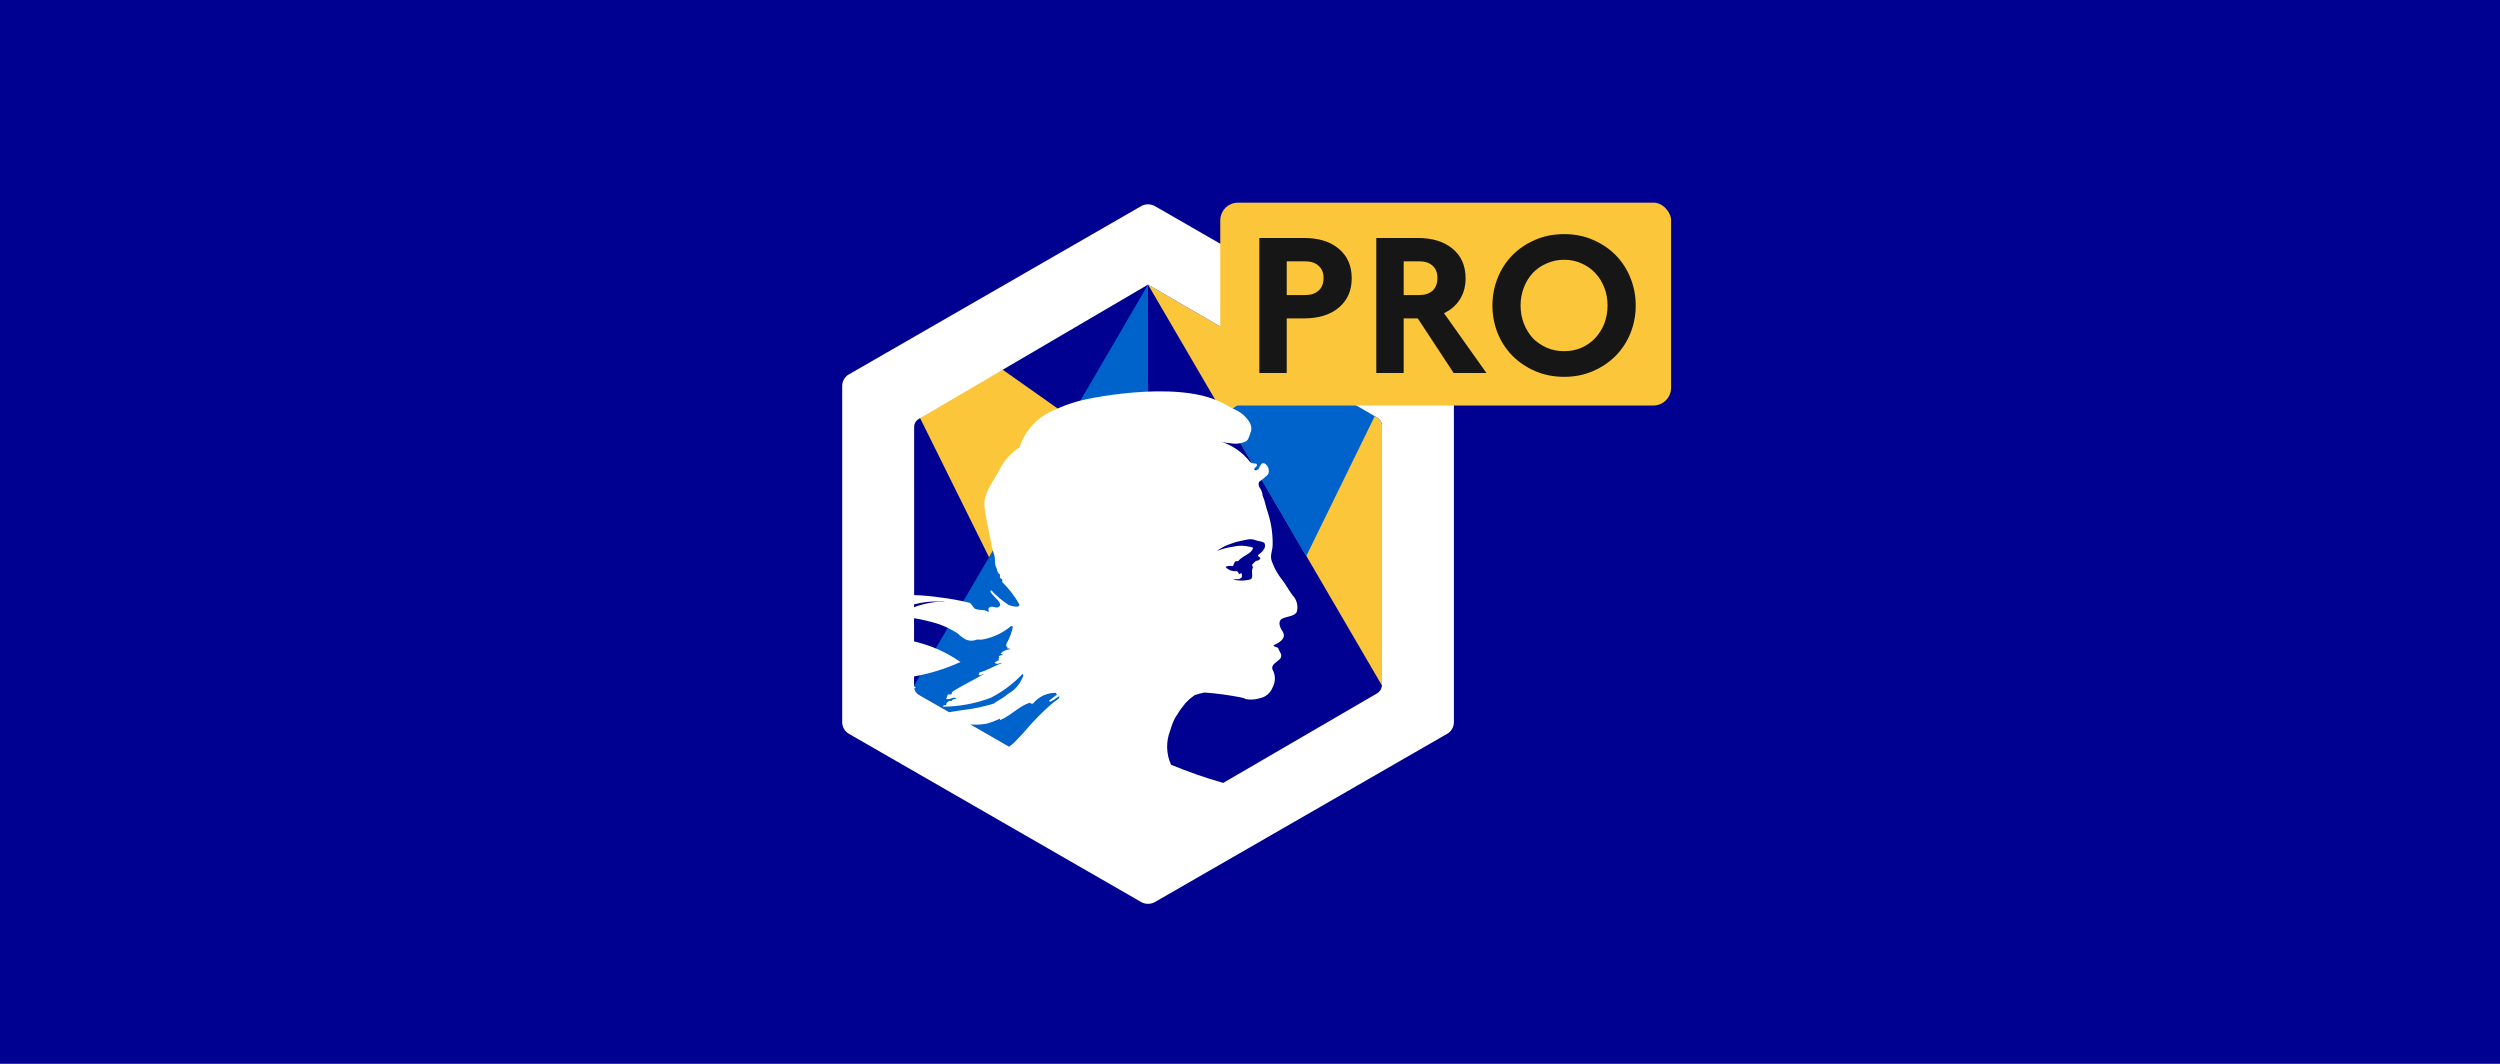 <svg width="282" height="120" viewBox="0 0 282 120" fill="none" xmlns="http://www.w3.org/2000/svg">
<rect width="282" height="120" fill="#000091"/>
<path d="M155.361 47.107L129.497 32.103L103.632 47.252C103.472 47.343 103.339 47.475 103.247 47.634C103.154 47.793 103.105 47.974 103.104 48.158V77.464C103.114 77.646 103.167 77.823 103.259 77.981C103.351 78.138 103.479 78.272 103.632 78.37L129.493 93.241L155.358 78.187C155.511 78.089 155.639 77.955 155.731 77.798C155.823 77.64 155.876 77.463 155.886 77.281V48.02C155.887 47.835 155.839 47.653 155.746 47.492C155.654 47.332 155.521 47.199 155.361 47.107Z" fill="#000091"/>
<path d="M120.256 47.971L111.581 62.891L103.72 47.026L113.018 41.643L120.761 47.107L120.256 47.971ZM155.887 77.333V48.009C155.887 47.825 155.838 47.644 155.746 47.486C155.653 47.327 155.52 47.195 155.359 47.105L129.497 32.103" fill="#FCC63A"/>
<path d="M103.108 77.333L129.5 32.103V93.25L103.632 78.37C103.479 78.272 103.351 78.138 103.259 77.981C103.167 77.823 103.114 77.646 103.104 77.464V48.158L103.108 77.333ZM145.662 41.478L155.077 46.934L147.333 62.756L138.04 46.785L145.662 41.478Z" fill="#0063CB"/>
<path d="M163.32 42.274L130.218 23.218C129.995 23.107 129.749 23.049 129.5 23.049C129.251 23.049 129.005 23.107 128.782 23.218L95.68 42.274C95.48 42.407 95.315 42.585 95.197 42.794C95.079 43.002 95.011 43.236 95 43.475V81.517C95.01 81.758 95.077 81.994 95.195 82.204C95.313 82.414 95.479 82.594 95.68 82.728L128.781 101.783C129.004 101.894 129.249 101.952 129.498 101.952C129.747 101.952 129.993 101.894 130.216 101.783L163.32 82.728C163.521 82.594 163.687 82.414 163.805 82.204C163.923 81.994 163.99 81.758 164 81.517V43.475C163.989 43.236 163.921 43.002 163.803 42.794C163.685 42.585 163.52 42.407 163.32 42.274ZM113.611 72.977H113.747C113.675 72.977 113.611 72.989 113.611 73.063C113.611 73.236 113.872 73.063 113.956 73.236C113.546 73.247 113.157 73.419 112.871 73.713C112.871 73.802 113.044 73.802 113.131 73.802C113.002 73.975 112.742 73.888 112.654 74.063C112.7 74.109 112.761 74.14 112.826 74.149C112.74 74.149 112.654 74.149 112.654 74.237V74.499C112.436 74.499 112.35 74.671 112.176 74.76C112.521 75.021 112.74 74.76 113.087 74.76C112.176 75.105 111.438 75.586 110.527 75.847C110.354 75.847 110.527 76.108 110.354 76.108C110.615 76.281 110.746 76.022 111.005 76.022C109.876 76.674 108.705 77.232 107.491 77.979C107.397 78.073 107.337 78.194 107.318 78.325H106.973C106.801 78.412 106.887 78.629 106.713 78.804C107.103 79.065 107.575 78.458 107.841 78.804C107.927 78.804 107.668 78.891 107.496 78.891C107.41 78.891 107.41 79.064 107.323 79.064H107.058C106.885 79.193 106.713 79.281 106.713 79.541C106.638 79.527 106.561 79.536 106.491 79.567C106.422 79.598 106.363 79.649 106.323 79.714C108.176 79.706 110.012 79.368 111.746 78.714C113.091 78.028 114.309 77.116 115.348 76.018C115.395 76.065 115.425 76.126 115.434 76.191C115.181 76.946 114.694 77.6 114.044 78.059C113.566 78.32 113.219 78.711 112.837 78.885C112.581 79.029 112.334 79.188 112.098 79.363C111.008 79.703 109.888 79.941 108.753 80.075L108.227 80.151C107.839 80.208 107.453 80.27 107.07 80.338L103.632 78.37C103.506 78.291 103.397 78.187 103.312 78.065C103.227 77.943 103.167 77.805 103.135 77.659C103.193 77.629 103.247 77.592 103.297 77.55C103.244 77.493 103.177 77.451 103.102 77.428V76.304C104.91 75.981 106.67 75.434 108.343 74.675C106.761 73.573 104.982 72.784 103.104 72.353V69.733C104.062 69.89 105.006 70.117 105.931 70.411C106.643 70.673 107.327 71.008 107.97 71.41C108.223 71.654 108.499 71.872 108.795 72.062C109.003 72.181 109.236 72.251 109.475 72.266C109.714 72.281 109.953 72.241 110.175 72.148H110.744C111.98 71.944 113.136 71.402 114.085 70.584C114.085 70.67 114.172 70.67 114.258 70.67C114.123 71.359 113.873 72.021 113.52 72.627C113.525 72.716 113.437 72.89 113.611 72.977ZM118.47 79.152C118.903 78.979 119.16 78.673 119.555 78.5C119.469 78.586 119.469 78.761 119.383 78.846C119.059 79.048 118.754 79.28 118.472 79.537C117.496 80.399 116.583 81.33 115.738 82.321C115.303 82.84 114.827 83.321 114.358 83.8C114.192 83.956 114.013 84.097 113.823 84.223L109.464 81.716C110.084 81.769 110.708 81.738 111.32 81.624C111.828 81.482 112.322 81.292 112.795 81.059V81.232C114.003 80.753 114.92 79.665 116.136 79.274C116.18 79.274 116.354 79.447 116.526 79.361C116.839 78.973 117.236 78.662 117.687 78.452C118.139 78.242 118.632 78.139 119.129 78.15C119.129 78.237 119.129 78.323 119.216 78.323H119.259C118.998 78.541 118.695 78.757 118.396 78.975C118.298 79.065 118.384 79.152 118.47 79.152ZM103.104 68.493V68.171C103.998 67.937 104.92 67.828 105.843 67.846C106.116 67.803 106.395 67.803 106.668 67.846C105.451 67.845 104.243 68.064 103.104 68.493ZM155.889 77.291C155.879 77.473 155.826 77.65 155.734 77.808C155.642 77.966 155.515 78.099 155.361 78.197L137.975 88.314C135.979 87.742 134.016 87.058 132.096 86.266C131.818 85.659 131.667 85.001 131.652 84.333C131.637 83.666 131.759 83.002 132.01 82.383C132.148 81.851 132.352 81.338 132.617 80.857C132.66 80.813 132.703 80.77 132.703 80.725C132.715 80.725 132.726 80.721 132.734 80.713C132.742 80.704 132.746 80.693 132.746 80.682C132.938 80.346 133.155 80.025 133.397 79.722L133.423 79.696L133.457 79.66L133.483 79.634C133.483 79.591 133.526 79.548 133.569 79.503C133.612 79.415 133.699 79.371 133.742 79.285C134.045 78.963 134.379 78.674 134.741 78.42C135.107 78.287 135.485 78.185 135.869 78.114C137.268 78.217 138.659 78.407 140.035 78.681C140.204 78.707 140.366 78.766 140.512 78.854C141.032 78.956 141.568 78.926 142.074 78.768C142.403 78.707 142.711 78.564 142.969 78.35C143.228 78.136 143.427 77.86 143.548 77.547C143.7 77.268 143.787 76.959 143.802 76.641C143.817 76.324 143.76 76.008 143.635 75.716C143.328 75.239 143.612 74.96 143.947 74.696L144.064 74.6C144.213 74.495 144.347 74.369 144.463 74.227C144.68 73.791 144.29 73.535 144.202 73.138C144.116 72.965 143.812 73.051 143.638 72.792C144.245 72.531 145.113 72.05 144.723 71.31C144.463 70.917 144.073 70.221 144.551 69.828C145.158 69.482 146.026 69.567 146.286 69C146.371 68.67 146.37 68.324 146.281 67.995C146.193 67.666 146.021 67.366 145.782 67.124L145.653 66.937C145.524 66.752 145.396 66.567 145.289 66.383C145.015 65.927 144.71 65.49 144.378 65.075C143.999 64.536 143.692 63.949 143.467 63.33C143.207 62.676 143.554 62.109 143.554 61.455C143.579 60.196 143.388 58.942 142.99 57.748C142.772 57.138 142.686 56.484 142.425 55.917C142.393 55.552 142.257 55.205 142.036 54.914C141.993 54.826 141.97 54.729 141.97 54.63C141.97 54.532 141.993 54.435 142.036 54.347C142.389 54.097 142.723 53.82 143.034 53.519C143.131 53.307 143.149 53.068 143.085 52.845C143.022 52.621 142.882 52.427 142.689 52.298C142.125 52.037 142.172 52.865 141.779 53.039H141.518C141.432 52.822 141.604 52.733 141.779 52.56C141.779 52.474 141.779 52.299 141.692 52.299C141.347 52.299 141.042 52.211 140.954 52.038C140.123 51 139.007 50.227 137.744 49.815C138.068 49.914 138.404 49.973 138.743 49.987C139.325 50.111 139.931 50.051 140.478 49.815C140.869 49.683 140.956 48.986 141.128 48.594C141.163 48.404 141.158 48.209 141.113 48.021C141.068 47.833 140.985 47.656 140.868 47.503C140.476 46.932 139.935 46.48 139.305 46.196C139.001 46.064 138.523 45.803 138.134 45.585C138.001 45.491 137.855 45.418 137.701 45.367C132.586 42.799 122.057 45.021 121.255 45.367H121.239C120.5 45.582 119.779 45.857 119.084 46.189C118.128 46.545 117.264 47.113 116.557 47.851C115.851 48.589 115.32 49.478 115.005 50.451C114.02 51.099 113.226 52.001 112.705 53.06C111.967 54.444 110.884 55.67 111.056 57.234C111.229 58.583 111.534 59.801 111.795 61.193C111.869 61.663 111.984 62.126 112.14 62.576C112.312 63.053 112.14 63.663 112.4 64.054C112.529 64.315 112.443 64.62 112.792 64.794V65.14C112.878 65.227 112.878 65.313 113.052 65.313V65.659C113.802 66.391 114.445 67.226 114.962 68.139C115.134 68.616 114.137 68.4 113.754 68.225C113.037 67.757 112.382 67.202 111.802 66.572C111.754 66.618 111.723 66.679 111.714 66.745C112.059 67.354 113.276 68.094 112.624 68.484C112.279 68.657 111.886 68.223 111.539 68.573C111.453 68.702 111.539 68.877 111.539 69.05C111.061 68.704 110.542 68.877 110.064 68.704C109.719 68.618 109.63 67.966 109.24 67.966C108.211 67.714 107.168 67.525 106.116 67.4C105.122 67.251 104.12 67.159 103.116 67.125V48.158C103.117 47.974 103.166 47.793 103.259 47.634C103.351 47.475 103.484 47.343 103.644 47.252L129.497 32.103L155.361 47.107C155.521 47.198 155.654 47.33 155.747 47.489C155.839 47.648 155.888 47.829 155.889 48.013V77.291ZM142.168 63.006C142.116 63.088 142.044 63.154 141.959 63.199C141.874 63.244 141.778 63.267 141.682 63.264C141.509 63.41 141.347 63.568 141.196 63.736C141.368 63.736 141.196 63.994 141.368 63.994C141.014 64.379 141.501 65.194 141.014 65.365C140.378 65.536 139.707 65.536 139.07 65.365C139.165 65.345 139.262 65.335 139.358 65.337H139.505C139.613 65.35 139.723 65.337 139.824 65.297C139.926 65.257 140.016 65.192 140.086 65.109V64.763C140.086 64.677 139.998 64.677 139.914 64.677C139.868 64.725 139.807 64.756 139.741 64.763C139.737 64.686 139.709 64.611 139.662 64.549C139.615 64.487 139.55 64.441 139.476 64.417C139.246 64.448 139.013 64.421 138.797 64.339C138.581 64.256 138.388 64.121 138.237 63.945C138.471 63.833 138.736 63.802 138.989 63.859C139.21 63.859 139.122 63.473 139.388 63.302H139.653C140.183 62.659 141.156 62.488 141.333 61.844C141.333 61.672 140.847 61.672 140.493 61.587C140.021 61.529 139.541 61.558 139.079 61.673C138.458 61.759 137.85 61.917 137.266 62.145C137.749 61.79 138.287 61.515 138.858 61.331C139.259 61.176 139.674 61.06 140.097 60.985L140.324 60.94L140.554 60.893C140.867 60.8 141.2 60.8 141.513 60.893C141.911 61.066 142.574 61.066 142.662 61.322C142.834 61.794 142.396 62.265 141.911 62.609C141.813 62.749 142.168 62.842 142.168 63.006Z" fill="white"/>
<rect x="137.647" y="22.859" width="50.853" height="22.884" rx="2" fill="#FCC63A"/>
<path d="M142.054 42.071V26.843H147.079C148.747 26.843 150.059 27.249 151.016 28.061C151.988 28.874 152.474 29.983 152.474 31.39C152.474 32.782 151.988 33.884 151.016 34.697C150.059 35.509 148.747 35.915 147.079 35.915H145.143V42.071H142.054ZM147.209 29.476H145.143V33.282H147.209C147.862 33.282 148.37 33.116 148.732 32.782C149.109 32.449 149.298 31.97 149.298 31.346C149.298 30.766 149.109 30.309 148.732 29.976C148.37 29.642 147.862 29.476 147.209 29.476Z" fill="#161616"/>
<path d="M155.246 42.071V26.843H159.902C161.57 26.843 162.889 27.249 163.861 28.061C164.833 28.874 165.319 29.983 165.319 31.39C165.319 32.304 165.101 33.101 164.666 33.783C164.245 34.45 163.651 34.965 162.882 35.327L167.668 42.071H163.97L159.924 35.915H158.335V42.071H155.246ZM160.076 29.476H158.335V33.282H160.076C160.728 33.282 161.236 33.116 161.599 32.782C161.961 32.449 162.142 31.97 162.142 31.346C162.142 30.766 161.961 30.309 161.599 29.976C161.236 29.642 160.728 29.476 160.076 29.476Z" fill="#161616"/>
<path d="M176.437 26.408C177.626 26.408 178.714 26.626 179.7 27.061C180.701 27.496 181.557 28.076 182.267 28.801C182.978 29.526 183.529 30.382 183.921 31.368C184.312 32.34 184.508 33.37 184.508 34.457C184.508 35.545 184.312 36.582 183.921 37.568C183.529 38.54 182.978 39.388 182.267 40.113C181.557 40.838 180.701 41.419 179.7 41.854C178.714 42.289 177.626 42.506 176.437 42.506C175.248 42.506 174.153 42.289 173.152 41.854C172.152 41.419 171.296 40.838 170.585 40.113C169.875 39.388 169.324 38.54 168.932 37.568C168.541 36.582 168.345 35.545 168.345 34.457C168.345 33.37 168.541 32.34 168.932 31.368C169.324 30.382 169.875 29.526 170.585 28.801C171.296 28.076 172.152 27.496 173.152 27.061C174.153 26.626 175.248 26.408 176.437 26.408ZM176.437 39.613C177.148 39.613 177.801 39.482 178.395 39.221C179.004 38.946 179.519 38.583 179.94 38.134C180.375 37.67 180.716 37.126 180.962 36.502C181.209 35.864 181.332 35.182 181.332 34.457C181.332 33.732 181.209 33.058 180.962 32.434C180.716 31.796 180.375 31.252 179.94 30.802C179.519 30.338 179.004 29.976 178.395 29.715C177.801 29.439 177.148 29.302 176.437 29.302C175.727 29.302 175.067 29.439 174.458 29.715C173.849 29.976 173.326 30.338 172.891 30.802C172.471 31.252 172.137 31.796 171.891 32.434C171.644 33.058 171.521 33.732 171.521 34.457C171.521 35.182 171.644 35.864 171.891 36.502C172.137 37.126 172.471 37.67 172.891 38.134C173.326 38.583 173.849 38.946 174.458 39.221C175.067 39.482 175.727 39.613 176.437 39.613Z" fill="#161616"/>
</svg>
